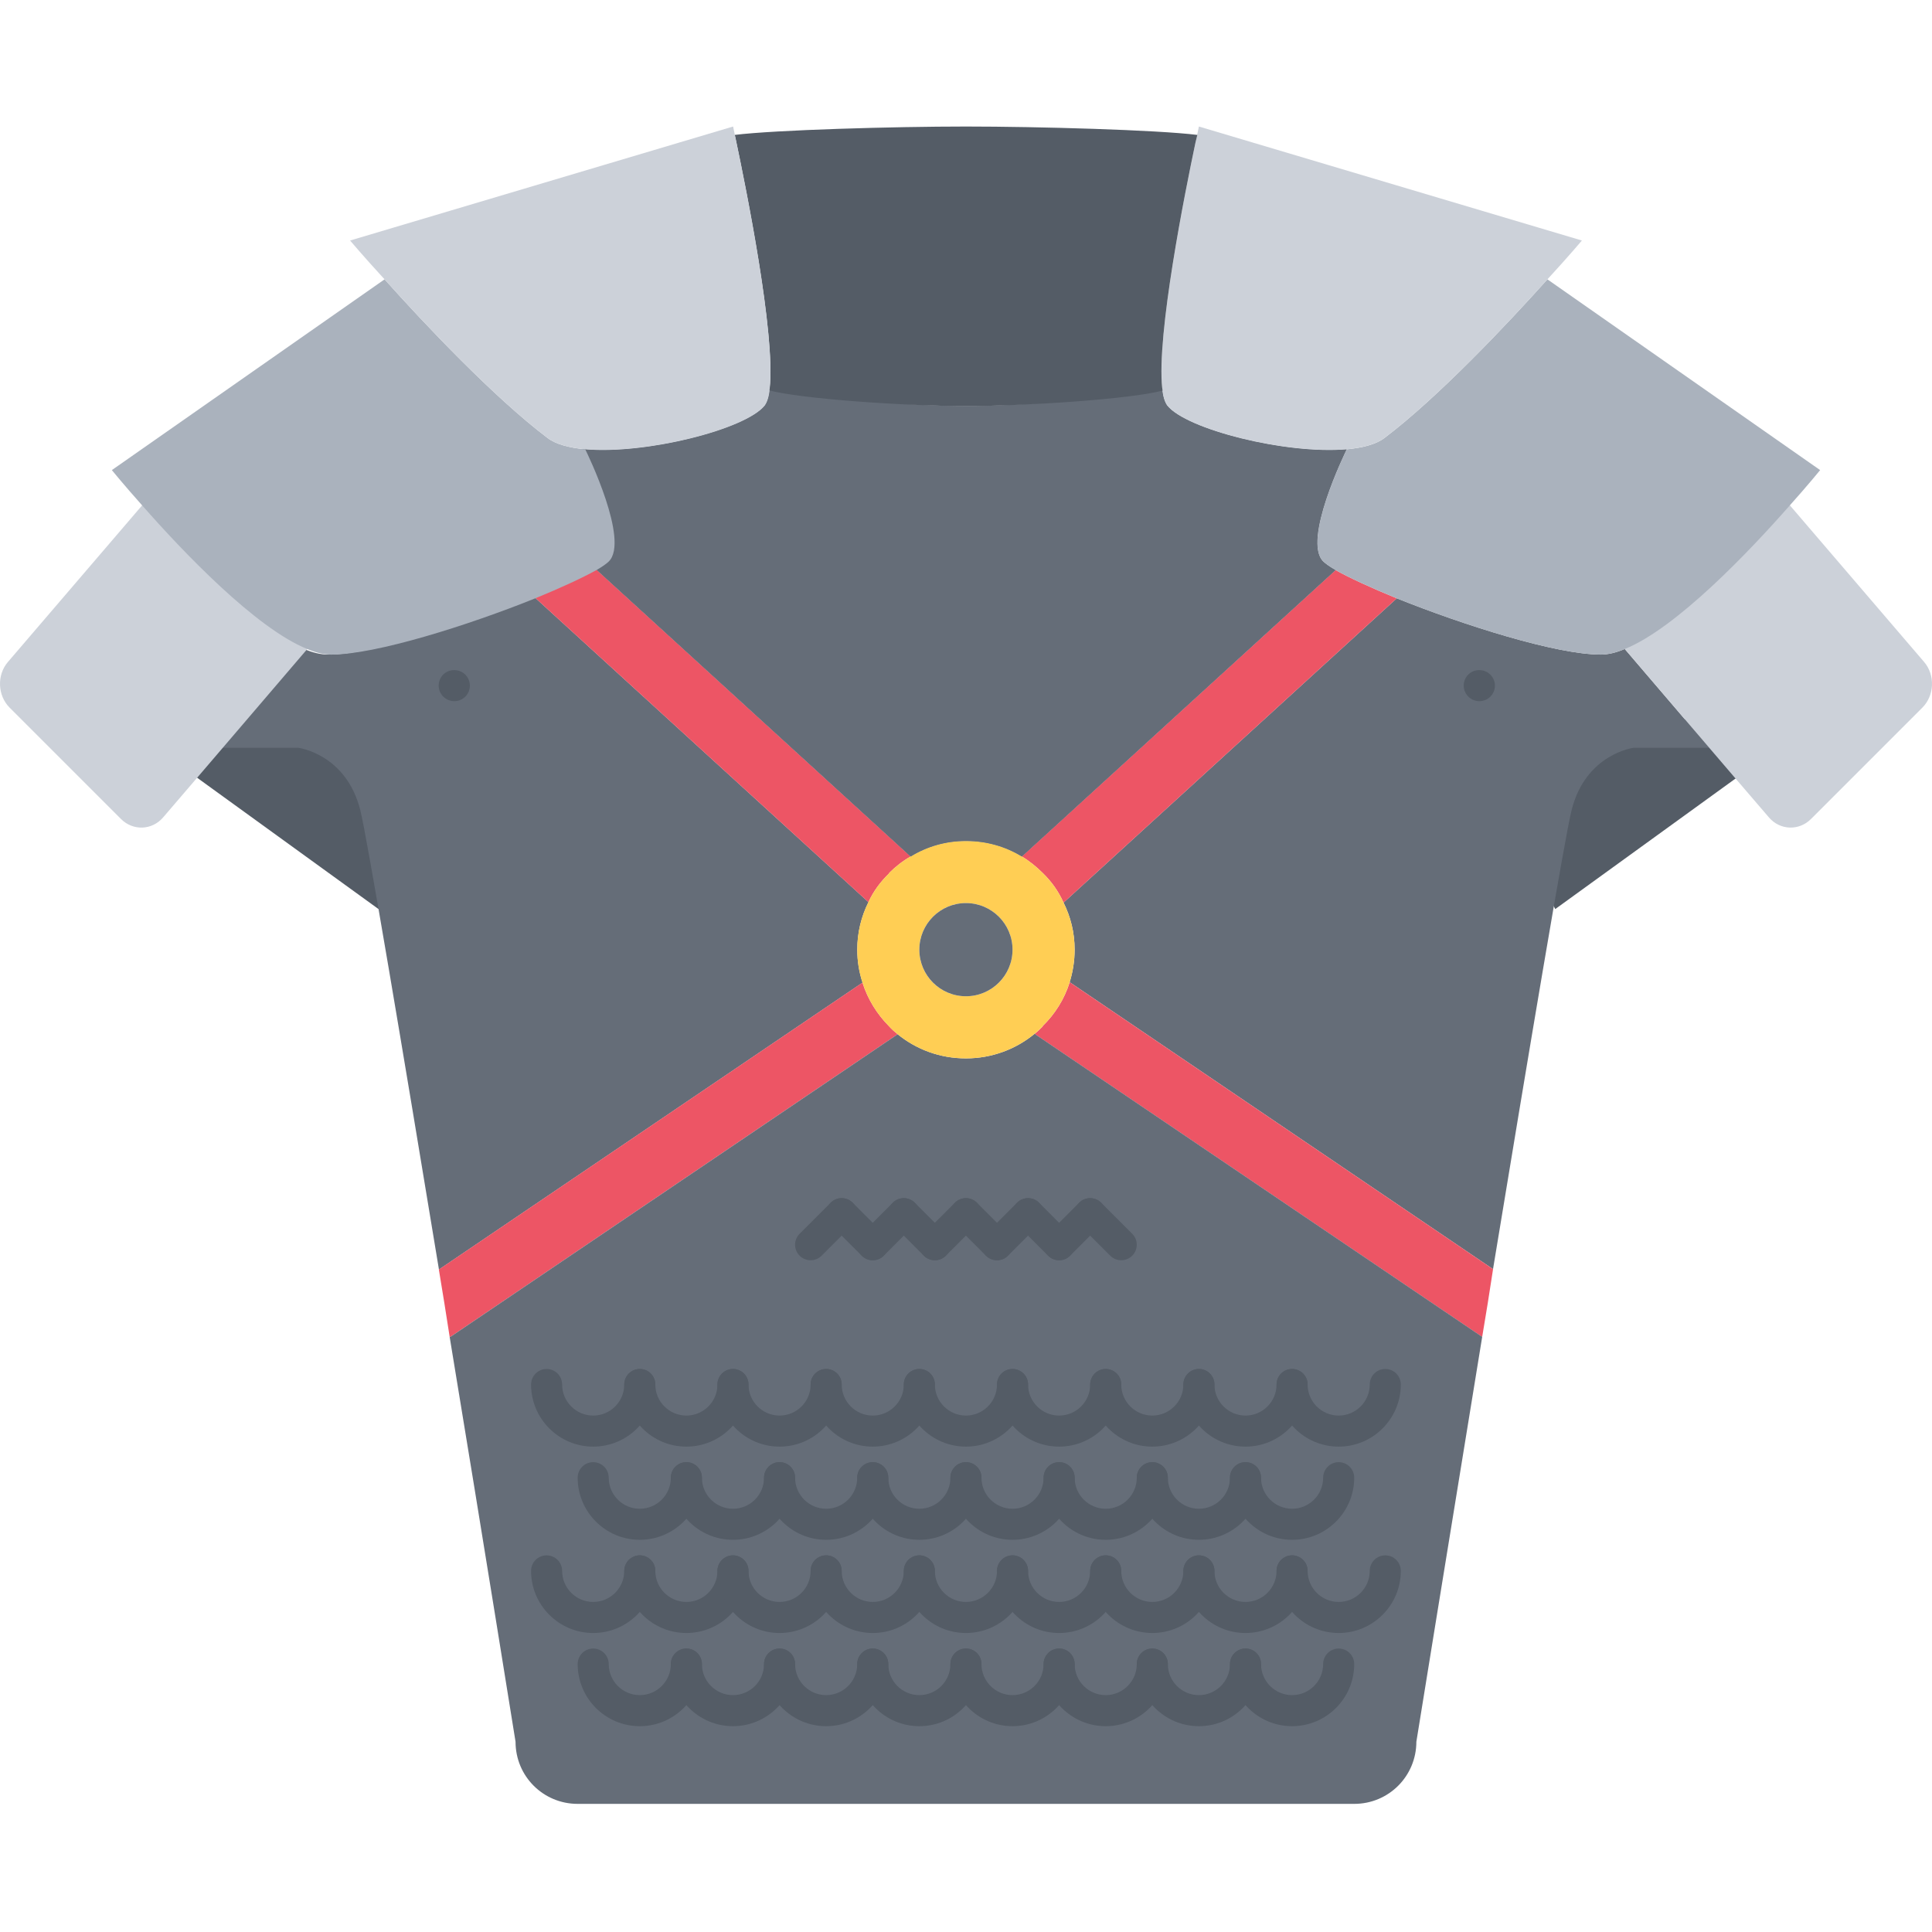 <svg height="497pt" viewBox="0 -32 497.586 497" width="497pt" xmlns="http://www.w3.org/2000/svg"><path d="m400.555 201.836 47.238-34.199-12.559-14.672h-60.305zm0 0" fill="#545c66"/><path d="m97.488 201.836-47.238-34.199 12.559-14.672h60.305zm0 0" fill="#545c66"/><path d="m418.457 134.852 21.758 25.441h-19.438s-12.32 1.512-16 16c-1.762 6.961-11.039 62.398-20.242 118.23h-.078l-108.801-73.75-.168-.09c.809-2.629 1.281-5.438 1.281-8.398 0-4.402-1.039-8.488-2.879-12.16l.168-.082 85.68-78.246c17.117 6.879 41.039 14.488 52.559 14.488 1.84.008 3.918-.48 6.16-1.434zm0 0" fill="#656d78"/><path d="m92.777 176.293c-3.68-14.488-16-16-16-16h-20.242l21.77-25.441c2.23.953 4.32 1.441 6.16 1.441 11.762 0 36.168-7.84 53.359-14.801l.168.312 85.68 78.25c-1.84 3.672-2.879 7.828-2.879 12.23 0 2.961.48 5.84 1.359 8.488l-108.879 73.75-.234.09c-9.223-55.922-18.504-111.359-20.262-118.32zm0 0" fill="#656d78"/><path d="m229.016 232.062c.641.719 1.359 1.359 2.16 2l-.078.078-115.039 77.832-.242.09c-.879-5.77-1.832-11.609-2.801-17.449l.234-.09 108.879-73.75c1.367 4.32 3.77 8.16 6.887 11.289zm0 0" fill="#ed5565"/><path d="m268.535 231.973c3.203-3.121 5.602-6.961 6.961-11.281l.168.09 108.801 73.75h.078c-.871 5.84-1.832 11.691-2.797 17.449h-.082l-114.961-77.832-.168-.238c.723-.562 1.363-1.203 2-1.832zm0 0" fill="#ed5565"/><path d="m153.738 114.523 80.797 73.77c-2 1.129-3.832 2.559-5.512 4.23v.09c-2.238 2.168-4.086 4.641-5.359 7.449l-85.68-78.25-.168-.312c6.719-2.809 12.398-5.438 15.68-7.359zm0 0" fill="#ed5565"/><path d="m359.738 121.805-85.68 78.25-.168.078c-1.273-2.879-3.121-5.449-5.363-7.609-1.598-1.59-3.359-3.031-5.359-4.23l80.809-73.77c3.441 1.93 9.121 4.57 15.762 7.281zm0 0" fill="#ed5565"/><path d="m381.016 148.293c-2.207 0-4.039-1.793-4.039-4s1.754-4 3.953-4h.086c2.199 0 4 1.793 4 4s-1.789 4-4 4zm0 0" fill="#545c66"/><path d="m117.016 148.293c-2.207 0-4.039-1.793-4.039-4s1.754-4 3.953-4h.086c2.199 0 4 1.793 4 4s-1.789 4-4 4zm0 0" fill="#545c66"/><path d="m348.777 432.293h-200c-8.879 0-16-7.129-16-16 0 0-8-49.922-16.961-104.23l.242-.09 115.039-77.832.078-.078c4.809 3.91 10.883 6.23 17.602 6.23s12.961-2.398 17.758-6.398l.168.238 114.961 77.832h.082c-8.883 54.398-16.961 104.32-16.961 104.32-.008 8.879-7.129 16.008-16.008 16.008zm0 0" fill="#656d78"/><path d="m248.777 224.293c6.641 0 12-5.359 12-12s-5.359-12-12-12-12 5.359-12 12 5.359 12 12 12zm-26.641-3.512c-.879-2.641-1.359-5.52-1.359-8.488 0-4.398 1.039-8.559 2.879-12.23 1.273-2.809 3.121-5.281 5.359-7.449v-.09c1.68-1.672 3.512-3.109 5.512-4.23 4.168-2.559 9.043-4 14.242-4 5.277 0 10.238 1.441 14.398 4 2 1.199 3.762 2.641 5.359 4.23 2.242 2.168 4.09 4.73 5.363 7.609 1.84 3.672 2.879 7.762 2.879 12.16 0 2.961-.48 5.77-1.281 8.398-1.359 4.32-3.758 8.168-6.961 11.281v.09c-.637.629-1.277 1.27-2 1.832-4.797 4-11.039 6.398-17.758 6.398-6.723 0-12.801-2.32-17.602-6.23-.801-.641-1.512-1.281-2.16-2-3.109-3.129-5.512-6.969-6.871-11.281zm0 0" fill="#ffce54"/><path d="m260.777 212.293c0 6.629-5.375 12-12 12-6.629 0-12-5.371-12-12 0-6.629 5.371-12 12-12 6.625 0 12 5.371 12 12zm0 0" fill="#656d78"/><path d="m205.656 68.133c8.234 2.312 27.68 4.16 43.121 4.16 15.121 0 34.398-1.77 42.641-4l7.918-.559c.16 2 .641 3.52 1.281 4.406 4.871 6.16 30.551 12.641 46.23 11.281-.551 1.109-11.438 23.512-6.078 28.871.559.559 1.68 1.359 3.199 2.23l-80.793 73.77c-4.16-2.559-9.117-4-14.398-4-5.199 0-10.082 1.441-14.242 4l-80.797-73.77-.242-.391c1.129-.719 2-1.359 2.488-1.84 5.512-5.512-6.086-28.961-6.086-28.961 15.598 1.68 42.086-4.961 47.039-11.191.641-.879 1.129-2.406 1.277-4.406zm0 0" fill="#656d78"/><path d="m205.656 68.133c8.234 2.312 27.68 4.16 43.121 4.16 15.121 0 34.398-1.77 42.641-4l7.918-.559c.16 2 .641 3.52 1.281 4.406 4.871 6.16 30.551 12.641 46.23 11.281-.551 1.109-11.438 23.512-6.078 28.871.559.559 1.68 1.359 3.199 2.23l-80.793 73.77c-4.16-2.559-9.117-4-14.398-4-5.199 0-10.082 1.441-14.242 4l-80.797-73.77-.242-.391c1.129-.719 2-1.359 2.488-1.84 5.512-5.512-6.086-28.961-6.086-28.961 15.598 1.68 42.086-4.961 47.039-11.191.641-.879 1.129-2.406 1.277-4.406zm0 0" fill="#656d78"/><g fill="#545c66"><path d="m152.777 340.285c-8.824 0-16-7.176-16-16 0-2.207 1.793-4 4-4 2.207 0 4 1.793 4 4 0 4.414 3.582 8 8 8 4.414 0 8-3.586 8-8 0-2.207 1.793-4 4-4 2.207 0 4 1.793 4 4 0 8.824-7.176 16-16 16zm0 0"/><path d="m176.777 340.285c-8.824 0-16-7.176-16-16 0-2.207 1.793-4 4-4 2.207 0 4 1.793 4 4 0 4.414 3.582 8 8 8 4.414 0 8-3.586 8-8 0-2.207 1.793-4 4-4 2.207 0 4 1.793 4 4 0 8.824-7.176 16-16 16zm0 0"/><path d="m200.777 340.285c-8.824 0-16-7.176-16-16 0-2.207 1.793-4 4-4 2.207 0 4 1.793 4 4 0 4.414 3.582 8 8 8 4.414 0 8-3.586 8-8 0-2.207 1.793-4 4-4 2.207 0 4 1.793 4 4 0 8.824-7.176 16-16 16zm0 0"/><path d="m224.777 340.285c-8.824 0-16-7.176-16-16 0-2.207 1.793-4 4-4 2.207 0 4 1.793 4 4 0 4.414 3.582 8 8 8 4.414 0 8-3.586 8-8 0-2.207 1.793-4 4-4 2.207 0 4 1.793 4 4 0 8.824-7.176 16-16 16zm0 0"/><path d="m248.777 340.285c-8.824 0-16-7.176-16-16 0-2.207 1.793-4 4-4 2.207 0 4 1.793 4 4 0 4.414 3.582 8 8 8 4.414 0 8-3.586 8-8 0-2.207 1.793-4 4-4 2.207 0 4 1.793 4 4 0 8.824-7.176 16-16 16zm0 0"/><path d="m272.777 340.285c-8.824 0-16-7.176-16-16 0-2.207 1.793-4 4-4 2.207 0 4 1.793 4 4 0 4.414 3.582 8 8 8 4.414 0 8-3.586 8-8 0-2.207 1.793-4 4-4 2.207 0 4 1.793 4 4 0 8.824-7.176 16-16 16zm0 0"/><path d="m296.777 340.285c-8.824 0-16-7.176-16-16 0-2.207 1.793-4 4-4 2.207 0 4 1.793 4 4 0 4.414 3.582 8 8 8 4.414 0 8-3.586 8-8 0-2.207 1.793-4 4-4 2.207 0 4 1.793 4 4 0 8.824-7.176 16-16 16zm0 0"/><path d="m320.777 340.285c-8.824 0-16-7.176-16-16 0-2.207 1.793-4 4-4 2.207 0 4 1.793 4 4 0 4.414 3.582 8 8 8 4.414 0 8-3.586 8-8 0-2.207 1.793-4 4-4 2.207 0 4 1.793 4 4 0 8.824-7.176 16-16 16zm0 0"/><path d="m344.777 340.285c-8.824 0-16-7.176-16-16 0-2.207 1.793-4 4-4 2.207 0 4 1.793 4 4 0 4.414 3.582 8 8 8 4.414 0 8-3.586 8-8 0-2.207 1.793-4 4-4 2.207 0 4 1.793 4 4 0 8.824-7.176 16-16 16zm0 0"/><path d="m164.777 364.285c-8.824 0-16-7.176-16-16 0-2.207 1.793-4 4-4 2.207 0 4 1.793 4 4 0 4.414 3.582 8 8 8 4.414 0 8-3.586 8-8 0-2.207 1.793-4 4-4 2.207 0 4 1.793 4 4 0 8.824-7.176 16-16 16zm0 0"/><path d="m188.777 364.285c-8.824 0-16-7.176-16-16 0-2.207 1.793-4 4-4 2.207 0 4 1.793 4 4 0 4.414 3.582 8 8 8 4.414 0 8-3.586 8-8 0-2.207 1.793-4 4-4 2.207 0 4 1.793 4 4 0 8.824-7.176 16-16 16zm0 0"/><path d="m212.777 364.285c-8.824 0-16-7.176-16-16 0-2.207 1.793-4 4-4 2.207 0 4 1.793 4 4 0 4.414 3.582 8 8 8 4.414 0 8-3.586 8-8 0-2.207 1.793-4 4-4 2.207 0 4 1.793 4 4 0 8.824-7.176 16-16 16zm0 0"/><path d="m236.777 364.285c-8.824 0-16-7.176-16-16 0-2.207 1.793-4 4-4 2.207 0 4 1.793 4 4 0 4.414 3.582 8 8 8 4.414 0 8-3.586 8-8 0-2.207 1.793-4 4-4 2.207 0 4 1.793 4 4 0 8.824-7.176 16-16 16zm0 0"/><path d="m260.777 364.285c-8.824 0-16-7.176-16-16 0-2.207 1.793-4 4-4 2.207 0 4 1.793 4 4 0 4.414 3.582 8 8 8 4.414 0 8-3.586 8-8 0-2.207 1.793-4 4-4 2.207 0 4 1.793 4 4 0 8.824-7.176 16-16 16zm0 0"/><path d="m284.777 364.285c-8.824 0-16-7.176-16-16 0-2.207 1.793-4 4-4 2.207 0 4 1.793 4 4 0 4.414 3.582 8 8 8 4.414 0 8-3.586 8-8 0-2.207 1.793-4 4-4 2.207 0 4 1.793 4 4 0 8.824-7.176 16-16 16zm0 0"/><path d="m308.777 364.285c-8.824 0-16-7.176-16-16 0-2.207 1.793-4 4-4 2.207 0 4 1.793 4 4 0 4.414 3.582 8 8 8 4.414 0 8-3.586 8-8 0-2.207 1.793-4 4-4 2.207 0 4 1.793 4 4 0 8.824-7.176 16-16 16zm0 0"/><path d="m332.777 364.285c-8.824 0-16-7.176-16-16 0-2.207 1.793-4 4-4 2.207 0 4 1.793 4 4 0 4.414 3.582 8 8 8 4.414 0 8-3.586 8-8 0-2.207 1.793-4 4-4 2.207 0 4 1.793 4 4 0 8.824-7.176 16-16 16zm0 0"/><path d="m176.777 388.285c-8.824 0-16-7.176-16-16 0-2.207 1.793-4 4-4 2.207 0 4 1.793 4 4 0 4.414 3.582 8 8 8 4.414 0 8-3.586 8-8 0-2.207 1.793-4 4-4 2.207 0 4 1.793 4 4 0 8.824-7.176 16-16 16zm0 0"/><path d="m200.777 388.285c-8.824 0-16-7.176-16-16 0-2.207 1.793-4 4-4 2.207 0 4 1.793 4 4 0 4.414 3.582 8 8 8 4.414 0 8-3.586 8-8 0-2.207 1.793-4 4-4 2.207 0 4 1.793 4 4 0 8.824-7.176 16-16 16zm0 0"/><path d="m224.777 388.285c-8.824 0-16-7.176-16-16 0-2.207 1.793-4 4-4 2.207 0 4 1.793 4 4 0 4.414 3.582 8 8 8 4.414 0 8-3.586 8-8 0-2.207 1.793-4 4-4 2.207 0 4 1.793 4 4 0 8.824-7.176 16-16 16zm0 0"/><path d="m248.777 388.285c-8.824 0-16-7.176-16-16 0-2.207 1.793-4 4-4 2.207 0 4 1.793 4 4 0 4.414 3.582 8 8 8 4.414 0 8-3.586 8-8 0-2.207 1.793-4 4-4 2.207 0 4 1.793 4 4 0 8.824-7.176 16-16 16zm0 0"/><path d="m272.777 388.285c-8.824 0-16-7.176-16-16 0-2.207 1.793-4 4-4 2.207 0 4 1.793 4 4 0 4.414 3.582 8 8 8 4.414 0 8-3.586 8-8 0-2.207 1.793-4 4-4 2.207 0 4 1.793 4 4 0 8.824-7.176 16-16 16zm0 0"/><path d="m296.777 388.285c-8.824 0-16-7.176-16-16 0-2.207 1.793-4 4-4 2.207 0 4 1.793 4 4 0 4.414 3.582 8 8 8 4.414 0 8-3.586 8-8 0-2.207 1.793-4 4-4 2.207 0 4 1.793 4 4 0 8.824-7.176 16-16 16zm0 0"/><path d="m320.777 388.285c-8.824 0-16-7.176-16-16 0-2.207 1.793-4 4-4 2.207 0 4 1.793 4 4 0 4.414 3.582 8 8 8 4.414 0 8-3.586 8-8 0-2.207 1.793-4 4-4 2.207 0 4 1.793 4 4 0 8.824-7.176 16-16 16zm0 0"/><path d="m344.777 388.285c-8.824 0-16-7.176-16-16 0-2.207 1.793-4 4-4 2.207 0 4 1.793 4 4 0 4.414 3.582 8 8 8 4.414 0 8-3.586 8-8 0-2.207 1.793-4 4-4 2.207 0 4 1.793 4 4 0 8.824-7.176 16-16 16zm0 0"/><path d="m152.777 388.285c-8.824 0-16-7.176-16-16 0-2.207 1.793-4 4-4 2.207 0 4 1.793 4 4 0 4.414 3.582 8 8 8 4.414 0 8-3.586 8-8 0-2.207 1.793-4 4-4 2.207 0 4 1.793 4 4 0 8.824-7.176 16-16 16zm0 0"/><path d="m188.777 412.285c-8.824 0-16-7.176-16-16 0-2.207 1.793-4 4-4 2.207 0 4 1.793 4 4 0 4.414 3.582 8 8 8 4.414 0 8-3.586 8-8 0-2.207 1.793-4 4-4 2.207 0 4 1.793 4 4 0 8.824-7.176 16-16 16zm0 0"/><path d="m212.777 412.285c-8.824 0-16-7.176-16-16 0-2.207 1.793-4 4-4 2.207 0 4 1.793 4 4 0 4.414 3.582 8 8 8 4.414 0 8-3.586 8-8 0-2.207 1.793-4 4-4 2.207 0 4 1.793 4 4 0 8.824-7.176 16-16 16zm0 0"/><path d="m236.777 412.285c-8.824 0-16-7.176-16-16 0-2.207 1.793-4 4-4 2.207 0 4 1.793 4 4 0 4.414 3.582 8 8 8 4.414 0 8-3.586 8-8 0-2.207 1.793-4 4-4 2.207 0 4 1.793 4 4 0 8.824-7.176 16-16 16zm0 0"/><path d="m260.777 412.285c-8.824 0-16-7.176-16-16 0-2.207 1.793-4 4-4 2.207 0 4 1.793 4 4 0 4.414 3.582 8 8 8 4.414 0 8-3.586 8-8 0-2.207 1.793-4 4-4 2.207 0 4 1.793 4 4 0 8.824-7.176 16-16 16zm0 0"/><path d="m284.777 412.285c-8.824 0-16-7.176-16-16 0-2.207 1.793-4 4-4 2.207 0 4 1.793 4 4 0 4.414 3.582 8 8 8 4.414 0 8-3.586 8-8 0-2.207 1.793-4 4-4 2.207 0 4 1.793 4 4 0 8.824-7.176 16-16 16zm0 0"/><path d="m308.777 412.285c-8.824 0-16-7.176-16-16 0-2.207 1.793-4 4-4 2.207 0 4 1.793 4 4 0 4.414 3.582 8 8 8 4.414 0 8-3.586 8-8 0-2.207 1.793-4 4-4 2.207 0 4 1.793 4 4 0 8.824-7.176 16-16 16zm0 0"/><path d="m332.777 412.285c-8.824 0-16-7.176-16-16 0-2.207 1.793-4 4-4 2.207 0 4 1.793 4 4 0 4.414 3.582 8 8 8 4.414 0 8-3.586 8-8 0-2.207 1.793-4 4-4 2.207 0 4 1.793 4 4 0 8.824-7.176 16-16 16zm0 0"/><path d="m164.777 412.285c-8.824 0-16-7.176-16-16 0-2.207 1.793-4 4-4 2.207 0 4 1.793 4 4 0 4.414 3.582 8 8 8 4.414 0 8-3.586 8-8 0-2.207 1.793-4 4-4 2.207 0 4 1.793 4 4 0 8.824-7.176 16-16 16zm0 0"/><path d="m208.777 292.285c-1.023 0-2.047-.391-2.832-1.168-1.562-1.559-1.562-4.098 0-5.656l8-8c1.559-1.559 4.094-1.559 5.656 0 1.559 1.559 1.559 4.098 0 5.656l-8 8c-.777.777-1.801 1.168-2.824 1.168zm0 0"/><path d="m224.777 292.285c-1.023 0-2.047-.391-2.832-1.168l-8-8c-1.562-1.559-1.562-4.098 0-5.656 1.559-1.559 4.094-1.559 5.656 0l8 8c1.559 1.559 1.559 4.098 0 5.656-.777.777-1.801 1.168-2.824 1.168zm0 0"/><path d="m224.777 292.285c-1.023 0-2.047-.391-2.832-1.168-1.562-1.559-1.562-4.098 0-5.656l8-8c1.559-1.559 4.094-1.559 5.656 0 1.559 1.559 1.559 4.098 0 5.656l-8 8c-.777.777-1.801 1.168-2.824 1.168zm0 0"/><path d="m240.777 292.285c-1.023 0-2.047-.391-2.832-1.168l-8-8c-1.562-1.559-1.562-4.098 0-5.656 1.559-1.559 4.094-1.559 5.656 0l8 8c1.559 1.559 1.559 4.098 0 5.656-.777.777-1.801 1.168-2.824 1.168zm0 0"/><path d="m240.777 292.285c-1.023 0-2.047-.391-2.832-1.168-1.562-1.559-1.562-4.098 0-5.656l8-8c1.559-1.559 4.094-1.559 5.656 0 1.559 1.559 1.559 4.098 0 5.656l-8 8c-.777.777-1.801 1.168-2.824 1.168zm0 0"/><path d="m256.777 292.285c-1.023 0-2.047-.391-2.832-1.168l-8-8c-1.562-1.559-1.562-4.098 0-5.656 1.559-1.559 4.094-1.559 5.656 0l8 8c1.559 1.559 1.559 4.098 0 5.656-.777.777-1.801 1.168-2.824 1.168zm0 0"/><path d="m256.777 292.285c-1.023 0-2.047-.391-2.832-1.168-1.562-1.559-1.562-4.098 0-5.656l8-8c1.559-1.559 4.094-1.559 5.656 0 1.559 1.559 1.559 4.098 0 5.656l-8 8c-.777.777-1.801 1.168-2.824 1.168zm0 0"/><path d="m272.777 292.285c-1.023 0-2.047-.391-2.832-1.168l-8-8c-1.562-1.559-1.562-4.098 0-5.656 1.559-1.559 4.094-1.559 5.656 0l8 8c1.559 1.559 1.559 4.098 0 5.656-.777.777-1.801 1.168-2.824 1.168zm0 0"/><path d="m272.777 292.285c-1.023 0-2.047-.391-2.832-1.168-1.562-1.559-1.562-4.098 0-5.656l8-8c1.559-1.559 4.094-1.559 5.656 0 1.559 1.559 1.559 4.098 0 5.656l-8 8c-.777.777-1.801 1.168-2.824 1.168zm0 0"/><path d="m288.777 292.285c-1.023 0-2.047-.391-2.832-1.168l-8-8c-1.562-1.559-1.562-4.098 0-5.656 1.559-1.559 4.094-1.559 5.656 0l8 8c1.559 1.559 1.559 4.098 0 5.656-.777.777-1.801 1.168-2.824 1.168zm0 0"/></g><path d="m455.754 91.805c.031 0 2.391 2.734 5.246 6.07l34.57 40.336c2.855 3.348 2.656 8.625-.457 11.738l-28.688 28.688c-3.113 3.113-8 2.922-10.855-.426l-10.16-11.84c-2.855-3.344-7.539-8.812-10.41-12.16l-16.566-19.375c-2.855-3.344-2.367-8.297 1.094-11.008l30.754-26.152c2.992-3.223 5.449-5.871 5.473-5.871zm0 0" fill="#ccd1d9"/><path d="m398.535 39.652 70.242 49.129s-3.039 3.75-7.84 9.121c-10.402 11.832-29.191 31.598-42.48 36.957-2.242.953-4.32 1.441-6.16 1.441-11.52 0-35.449-7.602-52.559-14.488-6.641-2.719-12.32-5.359-15.762-7.281-1.52-.871-2.641-1.672-3.199-2.23-5.359-5.359 5.52-27.77 6.078-28.871 4.168-.41 7.602-1.281 9.77-2.969 13.832-10.488 31.512-29.207 41.91-40.809zm0 0" fill="#aab2bd"/><path d="m346.855 83.422c-15.68 1.359-41.359-5.129-46.23-11.281-.641-.879-1.129-2.406-1.281-4.406-1.52-13.762 5.914-50.801 8.555-63.281.559-2.641.879-4.16.879-4.16l98.641 29.359s-3.441 4.082-8.883 10c-10.398 11.602-28.078 30.32-41.91 40.801-2.168 1.68-5.609 2.559-9.77 2.969zm0 0" fill="#ccd1d9"/><path d="m299.426 68.293c-8.242 2.23-35.527 4-50.648 4-15.441 0-42.887-1.84-51.129-4.16l.559-.406c1.602-14.234-6.477-53.441-8.797-64.48l-.195-.793c10.473-1.289 40.922-2.16 59.562-2.16s49.191.871 59.59 2.16l-.477 2c-2.641 12.488-10.082 49.52-8.555 63.281zm0 0" fill="#545c66"/><path d="m41.832 91.805c-.031 0-2.391 2.734-5.246 6.078l-34.57 40.34c-2.855 3.336-2.656 8.613.457 11.727l28.688 28.688c3.113 3.113 8 2.922 10.855-.414l10.16-11.852c2.855-3.344 7.535-8.812 10.41-12.16l16.566-19.367c2.855-3.344 2.367-8.297-1.094-11.008l-30.754-26.16c-2.992-3.223-5.449-5.871-5.473-5.871zm0 0" fill="#ccd1d9"/><path d="m99.047 39.652-70.238 49.129s3.039 3.75 7.84 9.129c10.398 11.832 29.191 31.59 42.48 36.949 2.238.953 4.32 1.441 6.16 1.441 11.52 0 35.449-7.594 52.559-14.488 6.641-2.719 12.32-5.359 15.762-7.281 1.52-.871 2.641-1.672 3.199-2.23 5.359-5.359-5.52-27.77-6.078-28.871-4.168-.41-7.602-1.281-9.77-2.969-13.832-10.48-31.512-29.199-41.914-40.809zm0 0" fill="#aab2bd"/><path d="m150.73 83.422c15.68 1.359 41.359-5.129 46.23-11.281.641-.871 1.129-2.406 1.281-4.406 1.52-13.754-5.914-50.801-8.555-63.281-.559-2.641-.879-4.16-.879-4.16l-98.641 29.359s3.441 4.082 8.879 10c10.402 11.609 28.082 30.328 41.914 40.801 2.168 1.68 5.609 2.559 9.77 2.969zm0 0" fill="#ccd1d9"/></svg>